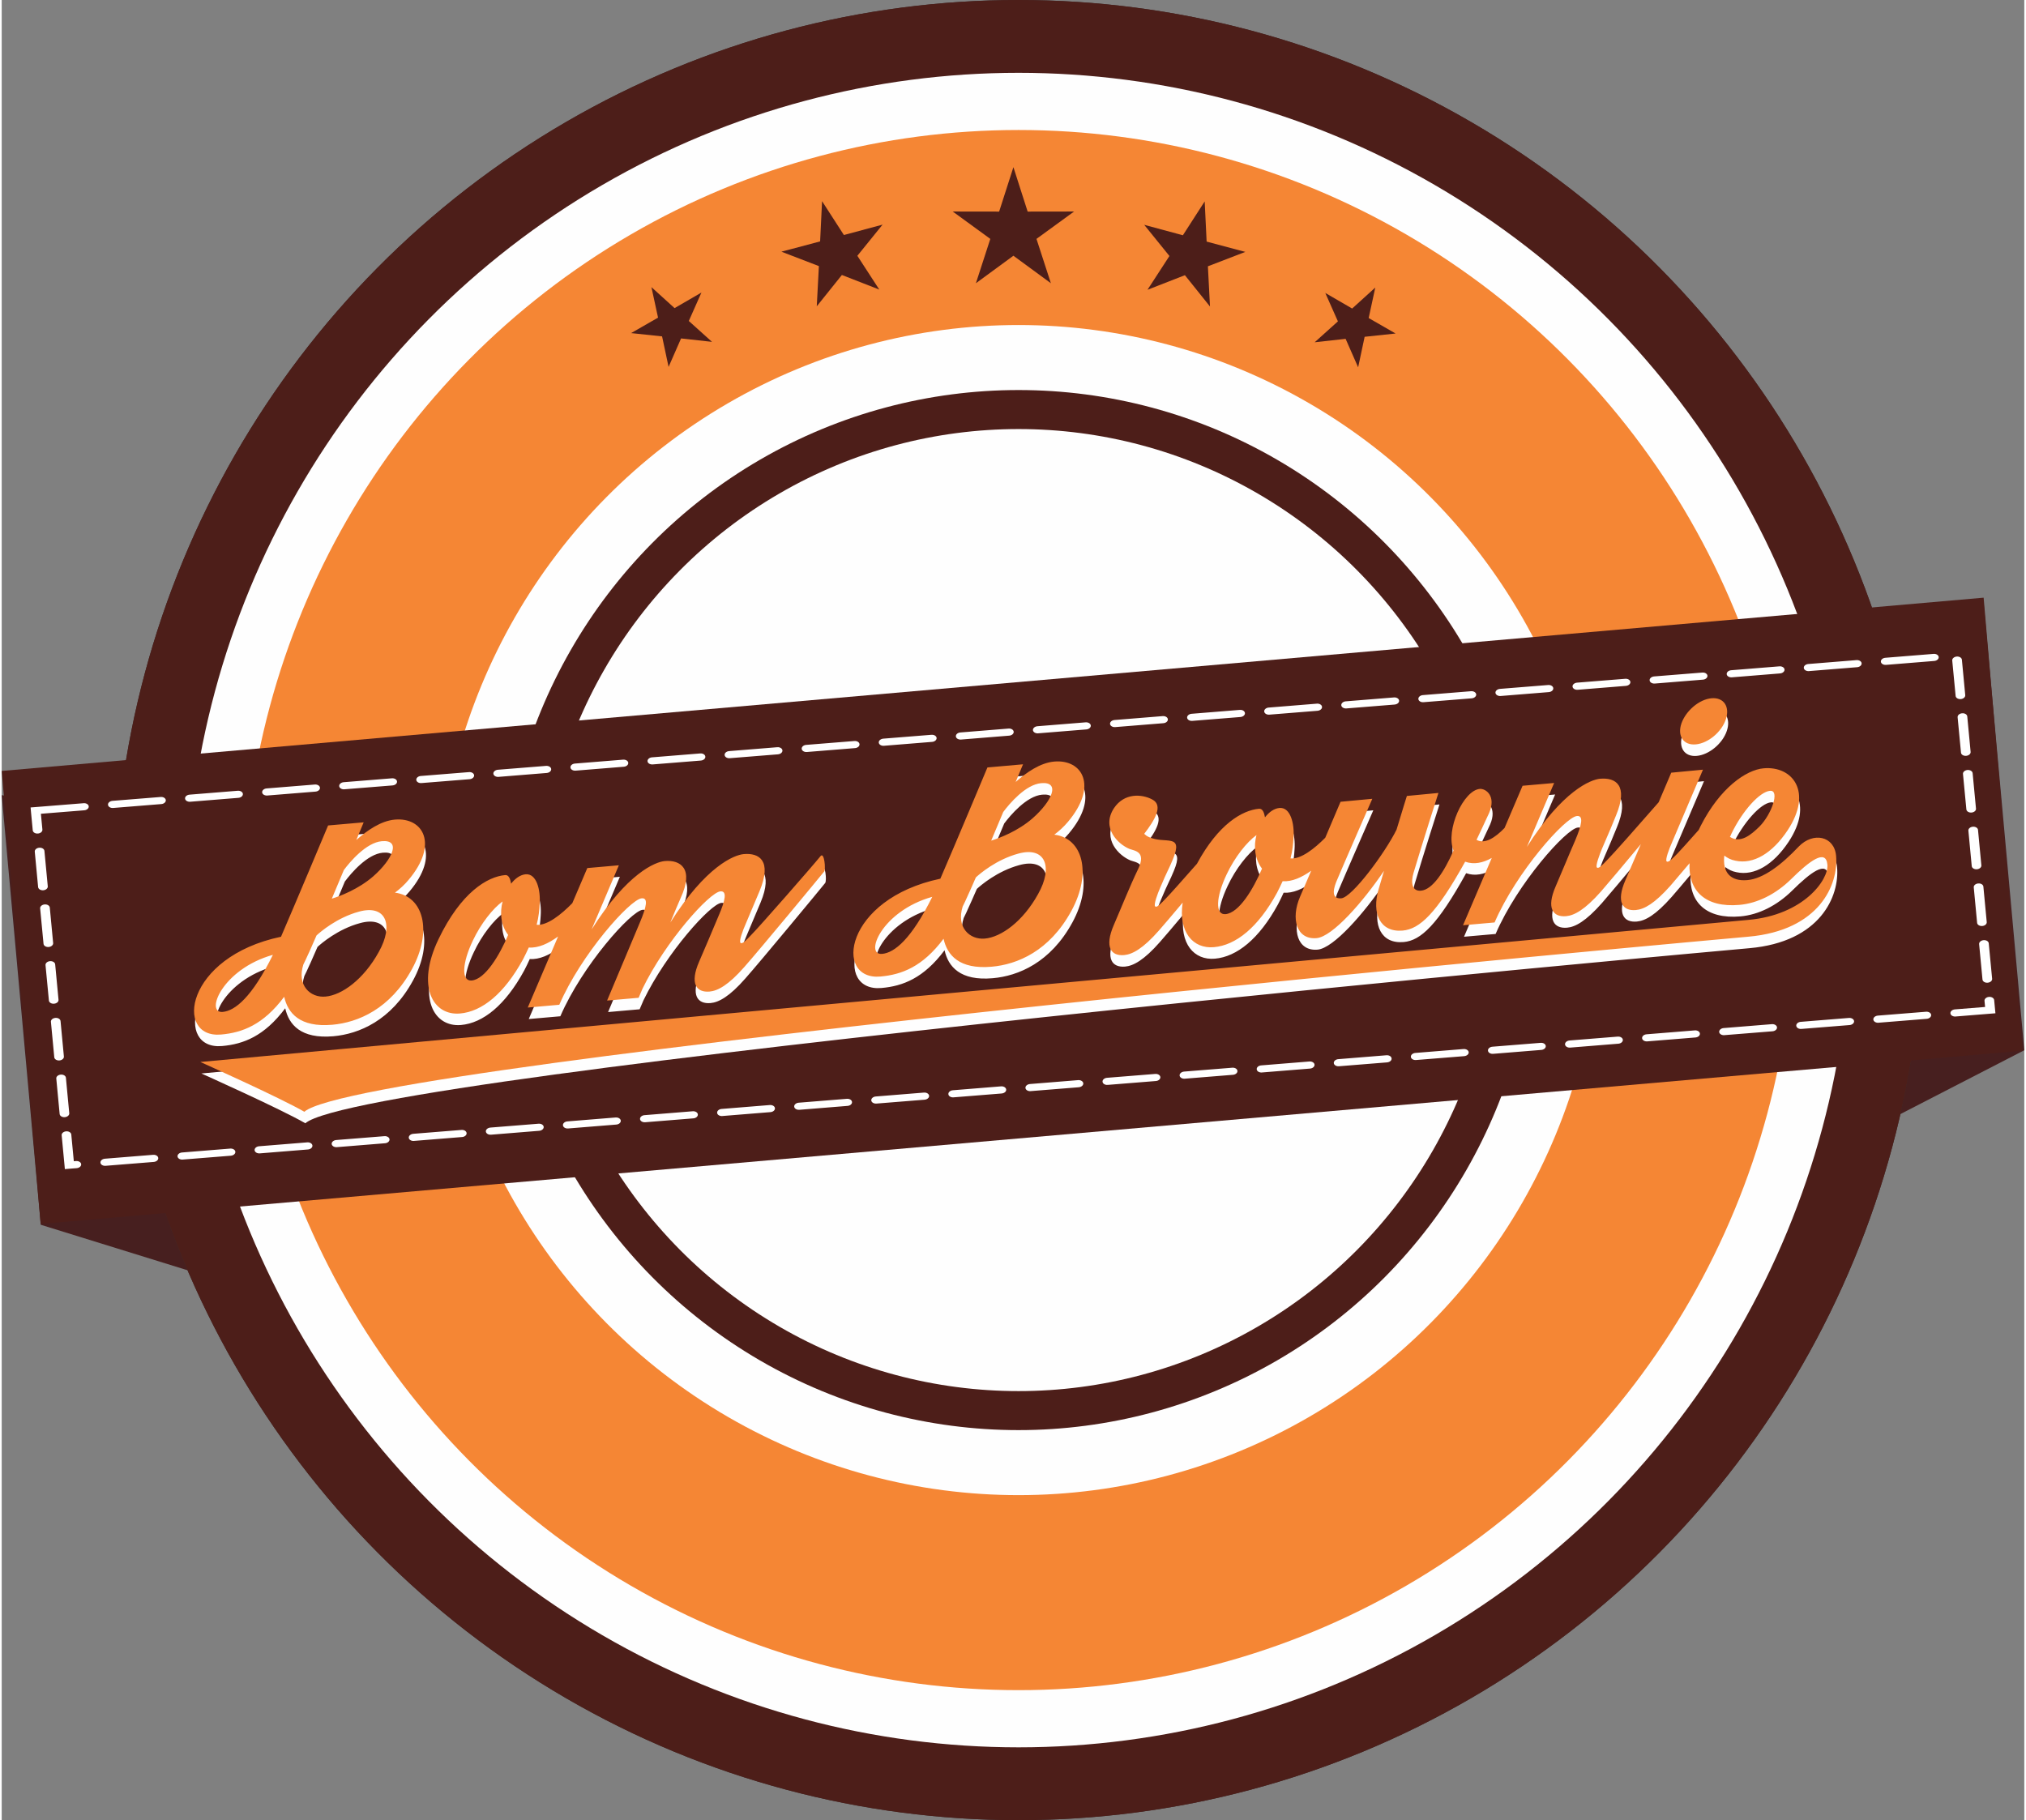 <?xml version="1.0" encoding="UTF-8"?>
<!DOCTYPE svg PUBLIC "-//W3C//DTD SVG 1.1//EN" "http://www.w3.org/Graphics/SVG/1.1/DTD/svg11.dtd">
<!-- Creator: CorelDRAW X7 -->
<svg xmlns="http://www.w3.org/2000/svg" xml:space="preserve" width="591px" height="531px" version="1.1" style="shape-rendering:geometricPrecision; text-rendering:geometricPrecision; image-rendering:optimizeQuality; fill-rule:evenodd; clip-rule:evenodd"
viewBox="0 0 59100 53190"
 xmlns:xlink="http://www.w3.org/1999/xlink">
 <rect x="0" y="0" width="59100" height="53190" fill="#808080" stroke="none"/>
 <defs>
  <style type="text/css">
   <![CDATA[
    .fil5 {fill:#FEFEFE}
    .fil3 {fill:#FEFEFE}
    .fil1 {fill:#392D2C}
    .fil0 {fill:#471F1F}
    .fil2 {fill:#4D1E19}
    .fil4 {fill:#F58634}
    .fil7 {fill:#F58634;fill-rule:nonzero}
    .fil6 {fill:#FEFEFE;fill-rule:nonzero}
    .fil8 {fill:white;fill-rule:nonzero}
   ]]>
  </style>
 </defs>
 <g id="Camada_x0020_1">
  <g id="_2015886719632">
   <polygon class="fil0" points="0,23237 8130,24604 9324,38328 1141,35791 "/>
   <polygon class="fil0" points="57906,17552 50286,20895 51479,34618 59100,30691 "/>
   <ellipse class="fil1" cx="29712" cy="26595" rx="26441" ry="26595"/>
   <ellipse class="fil2" cx="29712" cy="26595" rx="26441" ry="26595"/>
   <ellipse class="fil3" cx="29712" cy="26595" rx="24325" ry="24467"/>
   <ellipse class="fil4" cx="29712" cy="26595" rx="22663" ry="22796"/>
   <ellipse class="fil5" cx="29712" cy="26595" rx="16998" ry="17097"/>
   <ellipse class="fil2" cx="29712" cy="26595" rx="15109" ry="15197"/>
   <ellipse class="fil5" cx="29712" cy="26595" rx="13976" ry="14057"/>
   <rect class="fil2" transform="matrix(0.629 -0.055 0.035 0.407 -0.02 22529.4)" width="92070" height="32525"/>
   <polygon class="fil2" points="29562,4885 29978,6183 31335,6181 30236,6981 30657,8277 29562,7473 28466,8277 28887,6981 27789,6181 29145,6183 "/>
   <polygon class="fil2" points="35151,5886 35208,7060 36339,7361 35245,7782 35306,8957 34573,8042 33480,8468 34121,7481 33384,6570 34514,6875 "/>
   <polygon class="fil2" points="40136,8403 39943,9294 40729,9746 39825,9842 39635,10734 39269,9902 38365,10002 39044,9391 38675,8561 39460,9016 "/>
   <polygon class="fil2" points="18985,8391 19661,9004 20446,8549 20077,9380 20755,9990 19851,9890 19486,10722 19296,9830 18391,9734 19178,9282 "/>
   <polygon class="fil2" points="23971,5879 24609,6868 25739,6564 25002,7475 25643,8462 24550,8036 23816,8951 23878,7776 22783,7355 23914,7054 "/>
   <path class="fil6" d="M52318 26025c526,-520 1016,-900 1058,-419 38,435 -690,1469 -2313,1612 -823,73 -45229,4152 -45229,4152 0,0 2320,1039 3038,1455 1695,-1487 41994,-5098 42193,-5116 2084,-183 2638,-1528 2565,-2362 -50,-581 -668,-710 -1094,-270 -501,529 -1025,936 -1498,978 -502,44 -732,-238 -674,-716 89,69 194,125 325,149 522,114 1076,-213 1523,-886 744,-1124 148,-1888 -699,-1814 -514,45 -1274,574 -1837,1677 -21,41 -41,83 -60,124 -298,336 -544,610 -616,683 -140,143 -269,284 -321,236 -50,-43 79,-380 153,-546 210,-498 909,-2134 909,-2134l-928 88 -368 865c-556,638 -1345,1530 -1488,1671 -135,142 -264,284 -315,235 -51,-43 79,-380 146,-546 216,-498 294,-682 410,-971 370,-890 -9,-1117 -464,-1077 -275,24 -1099,351 -2139,1993l796 -1869 -922 81 -526 1234c-270,278 -577,484 -819,346 0,0 278,-587 367,-784 216,-498 -98,-719 -273,-704 -473,42 -1008,1196 -767,1802 -280,634 -618,1143 -951,1172 -263,23 -303,-234 -216,-525 250,-845 727,-2331 727,-2331l-922 88c0,0 -139,438 -303,985 -335,680 -1299,1978 -1614,2006 -339,30 -201,-355 -128,-527 210,-498 1034,-2381 1034,-2381l-928 87 -447 1051c-318,321 -714,633 -1015,604 62,-236 80,-439 89,-605l0 0c29,-411 -90,-898 -411,-869 -152,13 -302,115 -424,274 -23,-140 -69,-260 -174,-251 -484,42 -1188,444 -1813,1608 -416,473 -810,914 -907,1010 -135,142 -263,283 -315,235 -51,-43 73,-379 147,-546 209,-497 248,-530 369,-825 326,-786 -226,-436 -698,-655 -55,-24 -99,-56 -137,-94 317,-413 563,-831 236,-1003 -303,-163 -818,-200 -1120,252 -379,578 122,1055 451,1191 146,58 506,68 252,593 -244,507 -510,1176 -711,1637 -274,640 -80,907 305,873 240,-21 554,-191 1015,-717 134,-151 395,-458 695,-816 -130,856 302,1356 912,1302 642,-56 1291,-575 1844,-1588 61,-118 116,-229 165,-340 272,20 561,-111 835,-307 -145,340 -267,626 -325,759 -279,646 -102,1263 482,1212 467,-41 1355,-1060 1970,-1966 -58,206 -113,388 -159,540 -204,699 39,1263 705,1204 496,-43 987,-495 1825,-2012 262,93 527,32 778,-110l-840 1967 923 -81 10 -18 -10 18c636,-1476 2067,-3081 2406,-3111 198,-18 145,248 -55,721 -226,517 -365,872 -567,1334 -279,640 -80,906 306,872 239,-21 548,-190 1014,-716 200,-228 689,-812 1169,-1389 -205,480 -382,896 -451,1053 -280,640 -80,907 305,873 246,-22 549,-190 1015,-717 111,-127 314,-365 554,-651 -43,790 447,1306 1459,1217 526,-46 1062,-312 1511,-754zm-2789 -3936c356,-31 752,-356 878,-728 127,-372 -56,-652 -418,-620 -357,32 -746,362 -878,734 -126,372 62,646 418,614zm-13740 4961c-304,27 -285,-496 34,-1163 238,-506 588,-945 870,-1147 -83,321 -57,691 162,980 -254,596 -670,1295 -1066,1330zm-5003 -2323c144,-107 280,-232 397,-372 885,-1049 429,-1837 -401,-1764 -408,36 -813,320 -1124,596 131,-313 214,-516 214,-516l-1039 92c0,0 -960,2291 -1377,3251 -2808,590 -3123,2979 -1751,2858 624,-54 1234,-286 1845,-1103 106,476 455,901 1407,817 747,-65 1690,-456 2329,-1631 608,-1118 326,-2129 -500,-2228zm-1493 -662c179,-240 654,-803 1109,-843 572,-50 322,522 -252,1028 -432,376 -962,576 -1208,651 117,-277 239,-565 351,-836zm-3540 4146c-525,47 -15,-1253 1467,-1667 -610,1237 -1105,1636 -1467,1667zm4560 -1750c-442,802 -1079,1261 -1557,1303 -444,39 -841,-329 -647,-938 45,-92 96,-191 139,-296 50,-99 133,-301 246,-554 115,-105 596,-520 1240,-695 787,-217 1028,383 579,1180l0 0zm-6356 -1109c-196,248 -1812,2094 -2023,2302 -135,142 -264,284 -315,235 -57,-43 73,-379 146,-546 210,-497 288,-682 410,-971 370,-890 -15,-1117 -464,-1077 -281,24 -1105,352 -2144,1999 131,-319 199,-485 302,-719 396,-857 -9,-1117 -464,-1077 -275,24 -1099,351 -2139,1999l796 -1875 -922 81 -438 1026c-322,329 -733,660 -1042,631 62,-236 80,-439 89,-606l0 0c29,-410 -90,-897 -411,-869 -152,14 -302,116 -423,274 -24,-140 -70,-260 -175,-251 -520,46 -1292,504 -1949,1876 -657,1371 -164,2239 630,2169 642,-56 1291,-575 1844,-1588 61,-118 116,-229 165,-340 279,21 576,-118 856,-322l-886 2076 923 -81 10 -19 -10 19c636,-1476 2067,-3081 2406,-3111 198,-18 144,242 -56,715 -238,571 -955,2273 -955,2273l922 -81c0,0 44,-104 113,-264 678,-1397 1961,-2818 2276,-2846 199,-17 151,248 -55,721 -220,517 -365,873 -566,1334 -280,640 -80,907 305,873 239,-21 554,-191 1014,-717 434,-488 2186,-2606 2334,-2791 53,-70 3,-580 -104,-452zm-10196 3637c-304,26 -285,-496 34,-1163 238,-506 588,-945 870,-1148 -83,321 -57,692 162,980 -254,596 -670,1296 -1066,1331zm-2242 -2567c144,-107 280,-231 397,-372 886,-1048 429,-1836 -400,-1763 -409,35 -813,320 -1125,596 132,-314 214,-516 214,-516l-1039 91c0,0 -960,2292 -1376,3252 -2808,590 -3124,2979 -1752,2858 625,-55 1234,-286 1846,-1103 106,476 455,900 1406,817 747,-66 1690,-457 2329,-1631 609,-1119 327,-2130 -500,-2229zm-1493 -661c180,-241 654,-803 1110,-843 572,-51 322,522 -252,1028 -432,375 -962,576 -1208,651 117,-277 239,-566 350,-836zm-3539 4146c-526,46 -15,-1253 1466,-1668 -610,1237 -1104,1636 -1466,1668zm4560 -1751c-442,803 -1079,1261 -1558,1303 -444,39 -840,-328 -646,-937 45,-93 95,-192 139,-296 50,-99 132,-302 246,-555 114,-104 596,-520 1239,-694 788,-218 1028,383 580,1179l0 0zm40653 -4710c298,-26 42,689 -304,1039 -254,253 -562,505 -867,307 15,-31 30,-56 39,-86 324,-674 828,-1233 1132,-1260z"/>
   <path class="fil7" d="M52289 25689c526,-520 1016,-900 1058,-419 38,435 -690,1470 -2313,1612 -823,73 -45230,4152 -45230,4152 0,0 2320,1039 3039,1455 1694,-1487 41994,-5098 42193,-5116 2084,-183 2638,-1528 2565,-2362 -51,-581 -668,-710 -1094,-270 -501,529 -1025,936 -1498,978 -502,44 -732,-237 -674,-716 89,69 193,125 325,149 522,114 1076,-213 1523,-886 744,-1124 148,-1888 -699,-1814 -514,45 -1274,574 -1837,1677 -21,41 -41,83 -60,124 -298,336 -544,610 -616,683 -141,143 -270,284 -321,236 -51,-43 79,-380 153,-546 209,-498 908,-2134 908,-2134l-927 88 -368 865c-556,638 -1345,1530 -1489,1671 -134,142 -263,284 -314,235 -51,-43 78,-380 146,-546 216,-498 294,-682 410,-971 370,-890 -9,-1117 -464,-1077 -275,24 -1099,351 -2139,1993l796 -1869 -922 81 -527 1234c-269,278 -576,484 -818,346 0,0 278,-587 367,-784 215,-498 -98,-719 -273,-704 -473,42 -1008,1196 -767,1802 -280,634 -618,1143 -951,1172 -263,23 -303,-233 -216,-525 250,-845 726,-2331 726,-2331l-922 88c0,0 -138,438 -302,985 -335,680 -1299,1978 -1614,2006 -339,30 -202,-355 -128,-527 209,-498 1034,-2381 1034,-2381l-928 87 -447 1051c-318,321 -715,633 -1015,604 62,-236 79,-439 88,-605l0 0c30,-411 -89,-897 -410,-869 -152,13 -302,115 -424,274 -24,-140 -69,-260 -175,-251 -484,43 -1187,444 -1813,1608 -416,473 -809,914 -906,1010 -135,142 -264,284 -315,235 -51,-43 73,-379 147,-546 209,-497 248,-530 369,-825 326,-786 -226,-436 -698,-655 -55,-24 -99,-56 -138,-94 317,-413 563,-831 237,-1003 -303,-163 -818,-200 -1120,252 -379,578 121,1055 451,1191 146,58 506,68 252,594 -245,506 -510,1175 -711,1636 -274,640 -80,907 305,873 240,-21 554,-191 1015,-717 134,-151 394,-458 695,-816 -130,856 302,1356 912,1302 642,-56 1291,-575 1844,-1588 60,-118 115,-229 165,-340 272,20 561,-111 835,-307 -145,340 -268,626 -325,759 -280,646 -102,1263 481,1212 468,-41 1356,-1060 1971,-1966 -59,206 -113,388 -159,540 -204,699 39,1263 705,1205 496,-44 986,-496 1825,-2013 261,93 527,32 778,-110l-840 1967 922 -81 11 -18 -11 18c637,-1476 2068,-3081 2407,-3111 198,-17 145,248 -55,721 -226,517 -366,872 -567,1334 -279,640 -80,906 306,872 239,-21 548,-190 1014,-716 200,-228 689,-812 1169,-1388 -205,479 -382,895 -451,1052 -280,640 -80,907 305,873 245,-22 548,-190 1015,-716 111,-128 313,-366 554,-652 -43,790 447,1306 1459,1217 526,-46 1061,-312 1511,-754zm-2789 -3936c356,-31 752,-356 878,-728 126,-372 -57,-652 -419,-620 -356,32 -745,362 -877,734 -127,372 62,646 418,614zm-13741 4961c-303,27 -284,-495 34,-1163 239,-506 589,-945 871,-1147 -84,321 -57,691 162,980 -254,596 -670,1295 -1067,1330zm-5002 -2323c143,-107 279,-232 397,-372 885,-1049 428,-1837 -401,-1764 -408,36 -813,320 -1125,596 132,-313 215,-516 215,-516l-1040 92c0,0 -959,2291 -1376,3251 -2808,591 -3124,2979 -1751,2859 624,-55 1234,-287 1845,-1104 106,476 455,901 1406,817 748,-65 1690,-456 2329,-1631 609,-1118 327,-2129 -499,-2228zm-1493 -661c179,-241 653,-804 1109,-844 572,-50 322,522 -252,1028 -432,376 -962,576 -1208,651 117,-276 239,-565 351,-835zm-3540 4145c-526,47 -15,-1253 1467,-1667 -610,1237 -1105,1636 -1467,1667zm4560 -1750c-442,802 -1079,1261 -1558,1303 -443,39 -840,-329 -646,-938 45,-92 95,-191 139,-296 50,-99 133,-301 246,-554 114,-105 596,-520 1240,-695 787,-217 1027,383 579,1180l0 0zm-6356 -1109c-196,248 -1812,2094 -2024,2302 -134,142 -263,284 -315,235 -56,-43 73,-379 147,-546 210,-497 288,-682 410,-971 370,-890 -15,-1117 -464,-1077 -281,25 -1105,352 -2145,1999 132,-319 200,-485 303,-719 396,-857 -9,-1117 -465,-1077 -274,24 -1099,351 -2138,1999l796 -1875 -922 81 -438 1026c-322,329 -733,660 -1042,631 62,-236 79,-439 88,-606l0 0c30,-410 -89,-897 -410,-869 -152,14 -302,116 -424,274 -24,-140 -69,-260 -174,-251 -520,46 -1292,505 -1949,1876 -658,1372 -164,2239 630,2169 642,-56 1291,-575 1844,-1588 60,-118 115,-229 165,-340 279,21 576,-118 856,-322l-886 2076 922 -81 10 -18 -10 18c637,-1476 2068,-3081 2406,-3111 199,-18 145,242 -55,715 -239,571 -955,2273 -955,2273l922 -81c0,0 44,-104 112,-264 679,-1397 1961,-2818 2277,-2846 198,-17 151,248 -55,721 -220,517 -365,873 -567,1334 -279,640 -80,907 306,873 239,-21 554,-191 1014,-717 434,-488 2185,-2606 2334,-2791 53,-70 2,-580 -104,-452zm-10197 3637c-303,26 -284,-496 34,-1163 239,-506 589,-945 871,-1148 -84,321 -57,692 162,980 -254,596 -670,1296 -1067,1331zm-2241 -2567c144,-107 280,-231 397,-372 886,-1048 429,-1836 -400,-1763 -409,36 -814,320 -1125,596 132,-314 214,-516 214,-516l-1039 91c0,0 -960,2292 -1376,3252 -2808,590 -3124,2979 -1752,2858 625,-55 1234,-286 1845,-1103 107,476 455,901 1407,817 747,-66 1690,-457 2329,-1631 609,-1119 326,-2130 -500,-2229zm-1493 -661c179,-241 654,-803 1109,-843 573,-51 322,522 -251,1028 -433,375 -962,576 -1209,651 117,-277 239,-566 351,-836zm-3540 4146c-525,46 -14,-1253 1467,-1668 -610,1237 -1105,1636 -1467,1668zm4560 -1751c-442,803 -1078,1261 -1557,1303 -444,39 -840,-328 -646,-937 45,-93 95,-192 139,-296 50,-99 132,-302 246,-554 114,-105 596,-520 1239,-695 787,-218 1028,383 579,1179l0 0zm40654 -4710c297,-26 42,689 -304,1039 -255,253 -562,505 -868,307 15,-31 31,-56 40,-86 324,-674 828,-1233 1132,-1260z"/>
   <g>
    <path class="fil8" d="M1004 23792c-78,7 -145,-35 -151,-92 -5,-57 54,-109 131,-115l20 207zm1388 -320l20 207 -1408 113 -20 -207 1408 -113zm0 0c78,-7 145,35 151,92 5,57 -54,109 -131,115l-20 -207zm864 139c-77,6 -145,-35 -150,-93 -6,-57 53,-108 131,-115l19 208zm1388 -321l20 207 -1408 114 -19 -208 1407 -113zm0 0c78,-7 145,35 151,92 5,57 -54,109 -131,115l-20 -207zm864 139c-77,6 -145,-35 -150,-92 -6,-58 53,-109 131,-115l19 207zm1388 -321l20 207 -1408 114 -19 -207 1407 -114zm0 0c78,-6 146,35 151,92 5,57 -53,109 -131,115l-20 -207zm865 139c-78,6 -146,-35 -151,-92 -5,-57 53,-109 131,-115l20 207zm1388 -321l19 207 -1407 114 -20 -207 1408 -114zm0 0c77,-6 145,35 150,92 6,58 -53,109 -131,115l-19 -207zm864 139c-78,7 -146,-35 -151,-92 -5,-57 53,-109 131,-115l20 207zm1388 -321l19 208 -1407 113 -20 -207 1408 -114zm0 0c77,-6 145,35 150,93 6,57 -53,108 -131,115l-19 -208zm864 139c-78,7 -145,-35 -151,-92 -5,-57 54,-109 131,-115l20 207zm1388 -320l20 207 -1408 113 -20 -207 1408 -113zm0 0c78,-7 145,35 151,92 5,57 -54,109 -131,115l-20 -207zm864 139c-78,6 -145,-35 -150,-93 -6,-57 53,-108 131,-115l19 208zm1388 -321l20 207 -1408 114 -19 -208 1407 -113zm0 0c78,-6 145,35 151,92 5,57 -54,109 -131,115l-20 -207zm864 139c-77,6 -145,-35 -150,-92 -6,-58 53,-109 131,-115l19 207zm1388 -321l20 207 -1408 114 -19 -207 1407 -114zm0 0c78,-6 146,35 151,92 5,58 -53,109 -131,115l-20 -207zm865 139c-78,6 -146,-35 -151,-92 -5,-57 53,-109 131,-115l20 207zm1388 -321l20 208 -1408 113 -20 -207 1408 -114zm0 0c78,-6 145,35 150,93 6,57 -53,108 -130,115l-20 -208zm864 139c-77,7 -145,-35 -150,-92 -6,-57 53,-109 131,-115l19 207zm1388 -321l20 208 -1408 113 -19 -207 1407 -114zm0 0c78,-6 146,36 151,93 5,57 -53,108 -131,115l-20 -208zm865 140c-78,6 -146,-36 -151,-93 -5,-57 53,-109 131,-115l20 208zm1388 -321l19 207 -1407 114 -20 -208 1408 -113zm0 0c77,-7 145,35 150,92 6,57 -53,109 -131,115l-19 -207zm864 139c-78,6 -145,-35 -151,-93 -5,-57 54,-108 131,-115l20 208zm1388 -321l20 207 -1408 114 -20 -208 1408 -113zm0 0c78,-6 145,35 151,92 5,57 -54,109 -131,115l-20 -207zm864 139c-77,6 -145,-35 -150,-92 -5,-58 53,-109 131,-115l19 207zm1389 -321l19 207 -1408 114 -19 -207 1408 -114zm0 0c77,-6 145,35 150,92 6,57 -53,109 -131,115l-19 -207zm864 139c-78,6 -145,-35 -151,-92 -5,-57 54,-109 131,-115l20 207zm1388 -321l20 207 -1408 114 -20 -207 1408 -114zm0 0c78,-6 145,35 151,92 5,58 -54,109 -131,115l-20 -207zm864 139c-77,6 -145,-35 -150,-92 -6,-57 53,-109 131,-115l19 207zm1388 -321l20 207 -1408 114 -19 -207 1407 -114zm0 0c78,-6 146,35 151,92 5,58 -53,109 -131,115l-20 -207zm865 139c-78,6 -146,-35 -151,-92 -5,-57 53,-109 131,-115l20 207zm1388 -321l20 208 -1408 113 -20 -207 1408 -114zm0 0c78,-6 145,35 150,92 6,58 -53,109 -130,116l-20 -208zm864 139c-77,7 -145,-35 -150,-92 -6,-57 53,-109 131,-115l19 207zm1388 -321l20 208 -1408 113 -19 -207 1407 -114zm0 0c78,-6 146,35 151,93 5,57 -53,108 -131,115l-20 -208zm865 139c-78,7 -146,-35 -151,-92 -5,-57 53,-109 131,-115l20 207zm1388 -321l19 208 -1407 113 -20 -207 1408 -114zm0 0c77,-6 145,35 150,93 6,57 -53,108 -131,115l-19 -208zm864 139c-78,7 -145,-35 -151,-92 -5,-57 54,-109 131,-115l20 207zm1388 -321l20 208 -1408 113 -20 -207 1408 -114zm0 0c78,-6 145,36 151,93 5,57 -54,109 -131,115l-20 -208zm864 140c-77,6 -145,-36 -150,-93 -5,-57 53,-108 131,-115l19 208zm1389 -321l19 207 -1408 114 -19 -208 1408 -113zm0 0c77,-7 145,35 150,92 6,57 -53,109 -131,115l-19 -207zm864 139c-78,6 -145,-35 -151,-93 -5,-57 54,-108 131,-115l20 208zm1388 -321l20 207 -1408 114 -20 -208 1408 -113zm0 0c78,-7 145,35 151,92 5,57 -54,109 -131,115l-20 -207zm864 139c-77,6 -145,-35 -150,-93 -6,-57 53,-108 131,-115l19 208zm1388 -321l20 207 -1408 114 -19 -208 1407 -113zm0 0c78,-7 146,35 151,92 5,57 -53,109 -131,115l-20 -207zm865 139c-78,6 -146,-35 -151,-92 -5,-58 53,-109 131,-115l20 207zm1388 -321l20 207 -1408 114 -20 -207 1408 -114zm0 0c78,-6 145,35 150,92 6,57 -53,109 -130,115l-20 -207zm864 139c-77,6 -145,-35 -150,-92 -6,-58 53,-109 131,-115l19 207zm1388 -321l20 207 -1408 114 -19 -207 1407 -114zm0 0c78,-6 146,35 151,92 5,57 -53,109 -131,115l-20 -207zm865 139c-78,6 -146,-35 -151,-92 -5,-58 53,-109 131,-115l20 207zm1388 -321l19 207 -1407 114 -20 -207 1408 -114zm0 0c77,-7 145,35 150,92 6,57 -53,109 -131,115l-19 -207zm546 193c-5,-57 54,-109 131,-115 78,-6 146,35 151,92l-282 23zm380 1013l-281 23 -99 -1036 282 -23 98 1036zm0 0c5,57 -53,109 -131,115 -78,6 -145,-35 -150,-92l281 -23zm-223 645c-5,-57 54,-109 131,-115 78,-7 146,35 151,92l-282 23zm380 1013l-281 23 -99 -1036 282 -23 98 1036zm0 0c6,57 -53,109 -131,115 -77,6 -145,-35 -150,-92l281 -23zm-223 644c-5,-57 54,-108 131,-115 78,-6 146,36 151,93l-282 22zm380 1014l-281 22 -99 -1036 282 -22 98 1036zm0 0c6,57 -53,108 -131,115 -77,6 -145,-36 -150,-93l281 -22zm-222 644c-6,-57 53,-109 131,-115 77,-6 145,35 150,92l-281 23zm379 1013l-281 23 -98 -1036 281 -23 98 1036zm0 0c6,57 -53,109 -131,115 -77,6 -145,-35 -150,-92l281 -23zm-222 645c-6,-58 53,-109 131,-115 77,-7 145,35 150,92l-281 23zm379 1013l-281 23 -98 -1036 281 -23 98 1036zm0 0c6,57 -53,109 -131,115 -77,6 -145,-35 -150,-92l281 -23zm-222 644c-5,-57 53,-108 131,-115 78,-6 145,35 150,93l-281 22zm380 1014l-282 22 -98 -1036 281 -22 99 1036zm0 0c5,57 -54,108 -131,114 -78,7 -145,-35 -151,-92l282 -22zm-223 644c-5,-57 54,-109 131,-115 78,-6 145,35 151,92l-282 23zm27 283l-27 -283 282 -23 27 283 -131 115 -151 -92zm282 -23l10 104 -141 11 131 -115zm-1155 198l-19 -208 1023 -82 20 207 -1024 83zm0 0c-77,6 -145,-35 -150,-93 -5,-57 53,-108 131,-115l19 208zm-864 -139c78,-7 146,35 151,92 5,57 -53,109 -131,115l-20 -207zm-1388 321l-19 -208 1407 -113 20 207 -1408 114zm0 0c-77,6 -145,-36 -150,-93 -6,-57 53,-108 131,-115l19 208zm-864 -140c78,-6 145,36 151,93 5,57 -54,109 -131,115l-20 -208zm-1388 321l-20 -207 1408 -114 20 208 -1408 113zm0 0c-78,7 -145,-35 -150,-92 -6,-57 53,-109 130,-115l20 207zm-864 -139c78,-6 145,35 151,93 5,57 -54,108 -131,115l-20 -208zm-1388 321l-20 -207 1408 -114 20 208 -1408 113zm0 0c-78,6 -145,-35 -151,-92 -5,-57 54,-109 131,-115l20 207zm-864 -139c77,-6 145,35 150,92 6,58 -53,109 -131,115l-19 -207zm-1388 321l-20 -207 1408 -114 19 207 -1407 114zm0 0c-78,6 -146,-35 -151,-92 -5,-58 53,-109 131,-115l20 207zm-864 -139c77,-6 145,35 150,92 5,57 -53,109 -131,115l-19 -207zm-1388 321l-20 -208 1408 -113 19 207 -1407 114zm0 0c-78,6 -146,-35 -151,-93 -5,-57 53,-108 131,-115l20 208zm-865 -139c78,-7 146,35 151,92 5,57 -53,109 -131,115l-20 -207zm-1388 321l-19 -208 1407 -113 20 207 -1408 114zm0 0c-77,6 -145,-36 -150,-93 -6,-57 53,-109 131,-115l19 208zm-864 -140c78,-6 145,36 151,93 5,57 -54,108 -131,115l-20 -208zm-1388 321l-20 -207 1408 -114 20 208 -1408 113zm0 0c-78,7 -145,-35 -151,-92 -5,-57 54,-109 131,-115l20 207zm-864 -139c77,-6 145,35 150,93 6,57 -53,108 -131,115l-19 -208zm-1388 321l-20 -207 1408 -114 19 208 -1407 113zm0 0c-78,6 -146,-35 -151,-92 -5,-57 53,-109 131,-115l20 207zm-865 -139c78,-6 146,35 151,92 5,58 -53,109 -131,115l-20 -207zm-1388 321l-19 -207 1407 -114 20 207 -1408 114zm0 0c-77,6 -145,-35 -150,-92 -6,-58 53,-109 131,-115l19 207zm-864 -139c78,-6 145,35 150,92 6,57 -53,109 -130,115l-20 -207zm-1388 321l-20 -208 1408 -113 20 207 -1408 114zm0 0c-78,6 -146,-35 -151,-93 -5,-57 53,-108 131,-115l20 208zm-865 -139c78,-7 146,35 151,92 5,57 -53,109 -131,115l-20 -207zm-1388 320l-19 -207 1407 -113 20 207 -1408 113zm0 0c-77,7 -145,-35 -150,-92 -6,-57 53,-109 131,-115l19 207zm-864 -139c78,-6 145,35 151,93 5,57 -54,108 -131,115l-20 -208zm-1388 321l-20 -207 1408 -114 20 208 -1408 113zm0 0c-78,7 -145,-35 -151,-92 -5,-57 54,-109 131,-115l20 207zm-864 -139c77,-6 145,35 150,93 6,57 -53,108 -131,115l-19 -208zm-1389 321l-19 -207 1408 -114 19 208 -1408 113zm0 0c-77,7 -145,-35 -150,-92 -5,-57 53,-109 131,-115l19 207zm-864 -139c78,-6 145,35 151,93 5,57 -54,108 -131,115l-20 -208zm-1388 321l-20 -207 1408 -114 20 208 -1408 113zm0 0c-78,6 -145,-35 -151,-92 -5,-57 54,-109 131,-115l20 207zm-864 -139c77,-6 145,35 150,92 6,58 -53,109 -131,115l-19 -207zm-1388 321l-20 -207 1408 -114 19 207 -1407 114zm0 0c-78,6 -146,-35 -151,-92 -5,-57 53,-109 131,-115l20 207zm-865 -139c78,-6 146,35 151,92 5,58 -53,109 -131,115l-20 -207zm-1388 321l-19 -207 1407 -114 20 207 -1408 114zm0 0c-77,6 -145,-35 -150,-92 -6,-57 53,-109 131,-115l19 207zm-864 -139c78,-6 145,35 150,92 6,57 -53,109 -130,115l-20 -207zm-1388 321l-20 -207 1408 -114 20 207 -1408 114zm0 0c-78,6 -146,-35 -151,-92 -5,-58 53,-109 131,-115l20 207zm-865 -139c78,-6 146,35 151,92 5,57 -53,109 -131,115l-20 -207zm-1388 321l-19 -207 1407 -114 20 207 -1408 114zm0 0c-77,6 -145,-35 -150,-92 -6,-58 53,-109 131,-115l19 207zm-864 -139c78,-7 145,35 151,92 5,57 -54,109 -131,115l-20 -207zm-1388 321l-20 -208 1408 -113 20 207 -1408 114zm0 0c-78,6 -145,-35 -151,-93 -5,-57 54,-108 131,-115l20 208zm-864 -139c77,-7 145,35 150,92 6,57 -53,109 -131,115l-19 -207zm-1389 321l-19 -208 1408 -113 19 207 -1408 114zm0 0c-77,6 -145,-35 -150,-93 -5,-57 53,-108 131,-115l19 208zm-864 -139c78,-7 145,35 151,92 5,57 -54,109 -131,115l-20 -207zm-1388 321l-20 -208 1408 -113 20 207 -1408 114zm0 0c-78,6 -145,-36 -151,-93 -5,-57 54,-108 131,-115l20 208zm-864 -140c77,-6 145,36 150,93 6,57 -53,109 -131,115l-19 -208zm-1388 322l-20 -208 1408 -114 19 208 -1407 114zm0 0c-78,6 -146,-36 -151,-93 -5,-57 53,-109 131,-115l20 208zm-865 -140c78,-6 146,35 151,93 5,57 -53,108 -131,115l-20 -208zm-1388 321l-19 -207 1407 -114 20 208 -1408 113zm0 0c-77,7 -145,-35 -150,-92 -6,-57 53,-109 131,-115l19 207zm-864 -139c78,-6 145,35 150,93 6,57 -53,108 -130,115l-20 -208zm-1388 321l-20 -207 1408 -114 20 208 -1408 113zm0 0c-78,7 -146,-35 -151,-92 -5,-57 53,-109 131,-115l20 207zm-865 -139c78,-6 146,36 151,93 5,57 -53,109 -131,115l-20 -208zm-204 17l204 -17 20 208 -205 16 -150 -92 131 -115zm19 207l-141 12 -9 -104 150 92zm-234 -977l281 -23 84 885 -281 23 -84 -885zm0 0c-6,-57 53,-109 131,-115 77,-6 145,35 150,92l-281 23zm222 -644c6,57 -53,108 -131,115 -77,6 -145,-35 -150,-93l281 -22zm-379 -1014l281 -22 98 1036 -281 22 -98 -1036zm0 0c-6,-57 53,-108 131,-115 77,-6 145,35 150,93l-281 22zm222 -644c6,57 -53,109 -131,115 -77,6 -145,-35 -150,-92l281 -23zm-379 -1013l281 -23 98 1036 -281 23 -98 -1036zm0 0c-6,-58 53,-109 131,-115 77,-7 145,35 150,92l-281 23zm222 -645c6,58 -53,109 -131,115 -77,7 -145,-35 -150,-92l281 -23zm-380 -1013l282 -23 98 1036 -281 23 -99 -1036zm0 0c-5,-57 54,-109 131,-115 78,-6 146,35 151,92l-282 23zm223 -644c5,57 -53,108 -131,115 -77,6 -145,-35 -150,-93l281 -22zm-380 -1014l282 -22 98 1036 -281 22 -99 -1036zm0 0c-5,-57 54,-108 131,-115 78,-6 146,35 151,93l-282 22zm223 -644c5,57 -53,109 -131,115 -78,6 -145,-35 -151,-92l282 -23zm-380 -1013l282 -23 98 1036 -282 23 -98 -1036zm0 0c-5,-58 53,-109 131,-115 78,-7 145,35 151,92l-282 23zm223 -645c5,58 -54,109 -131,115 -78,7 -145,-35 -151,-92l282 -23zm-54 -566l54 566 -282 23 -54 -566 131 -115 151 92zm-282 23l-9 -104 140 -11 -131 115z"/>
   </g>
  </g>
 </g>
</svg>
